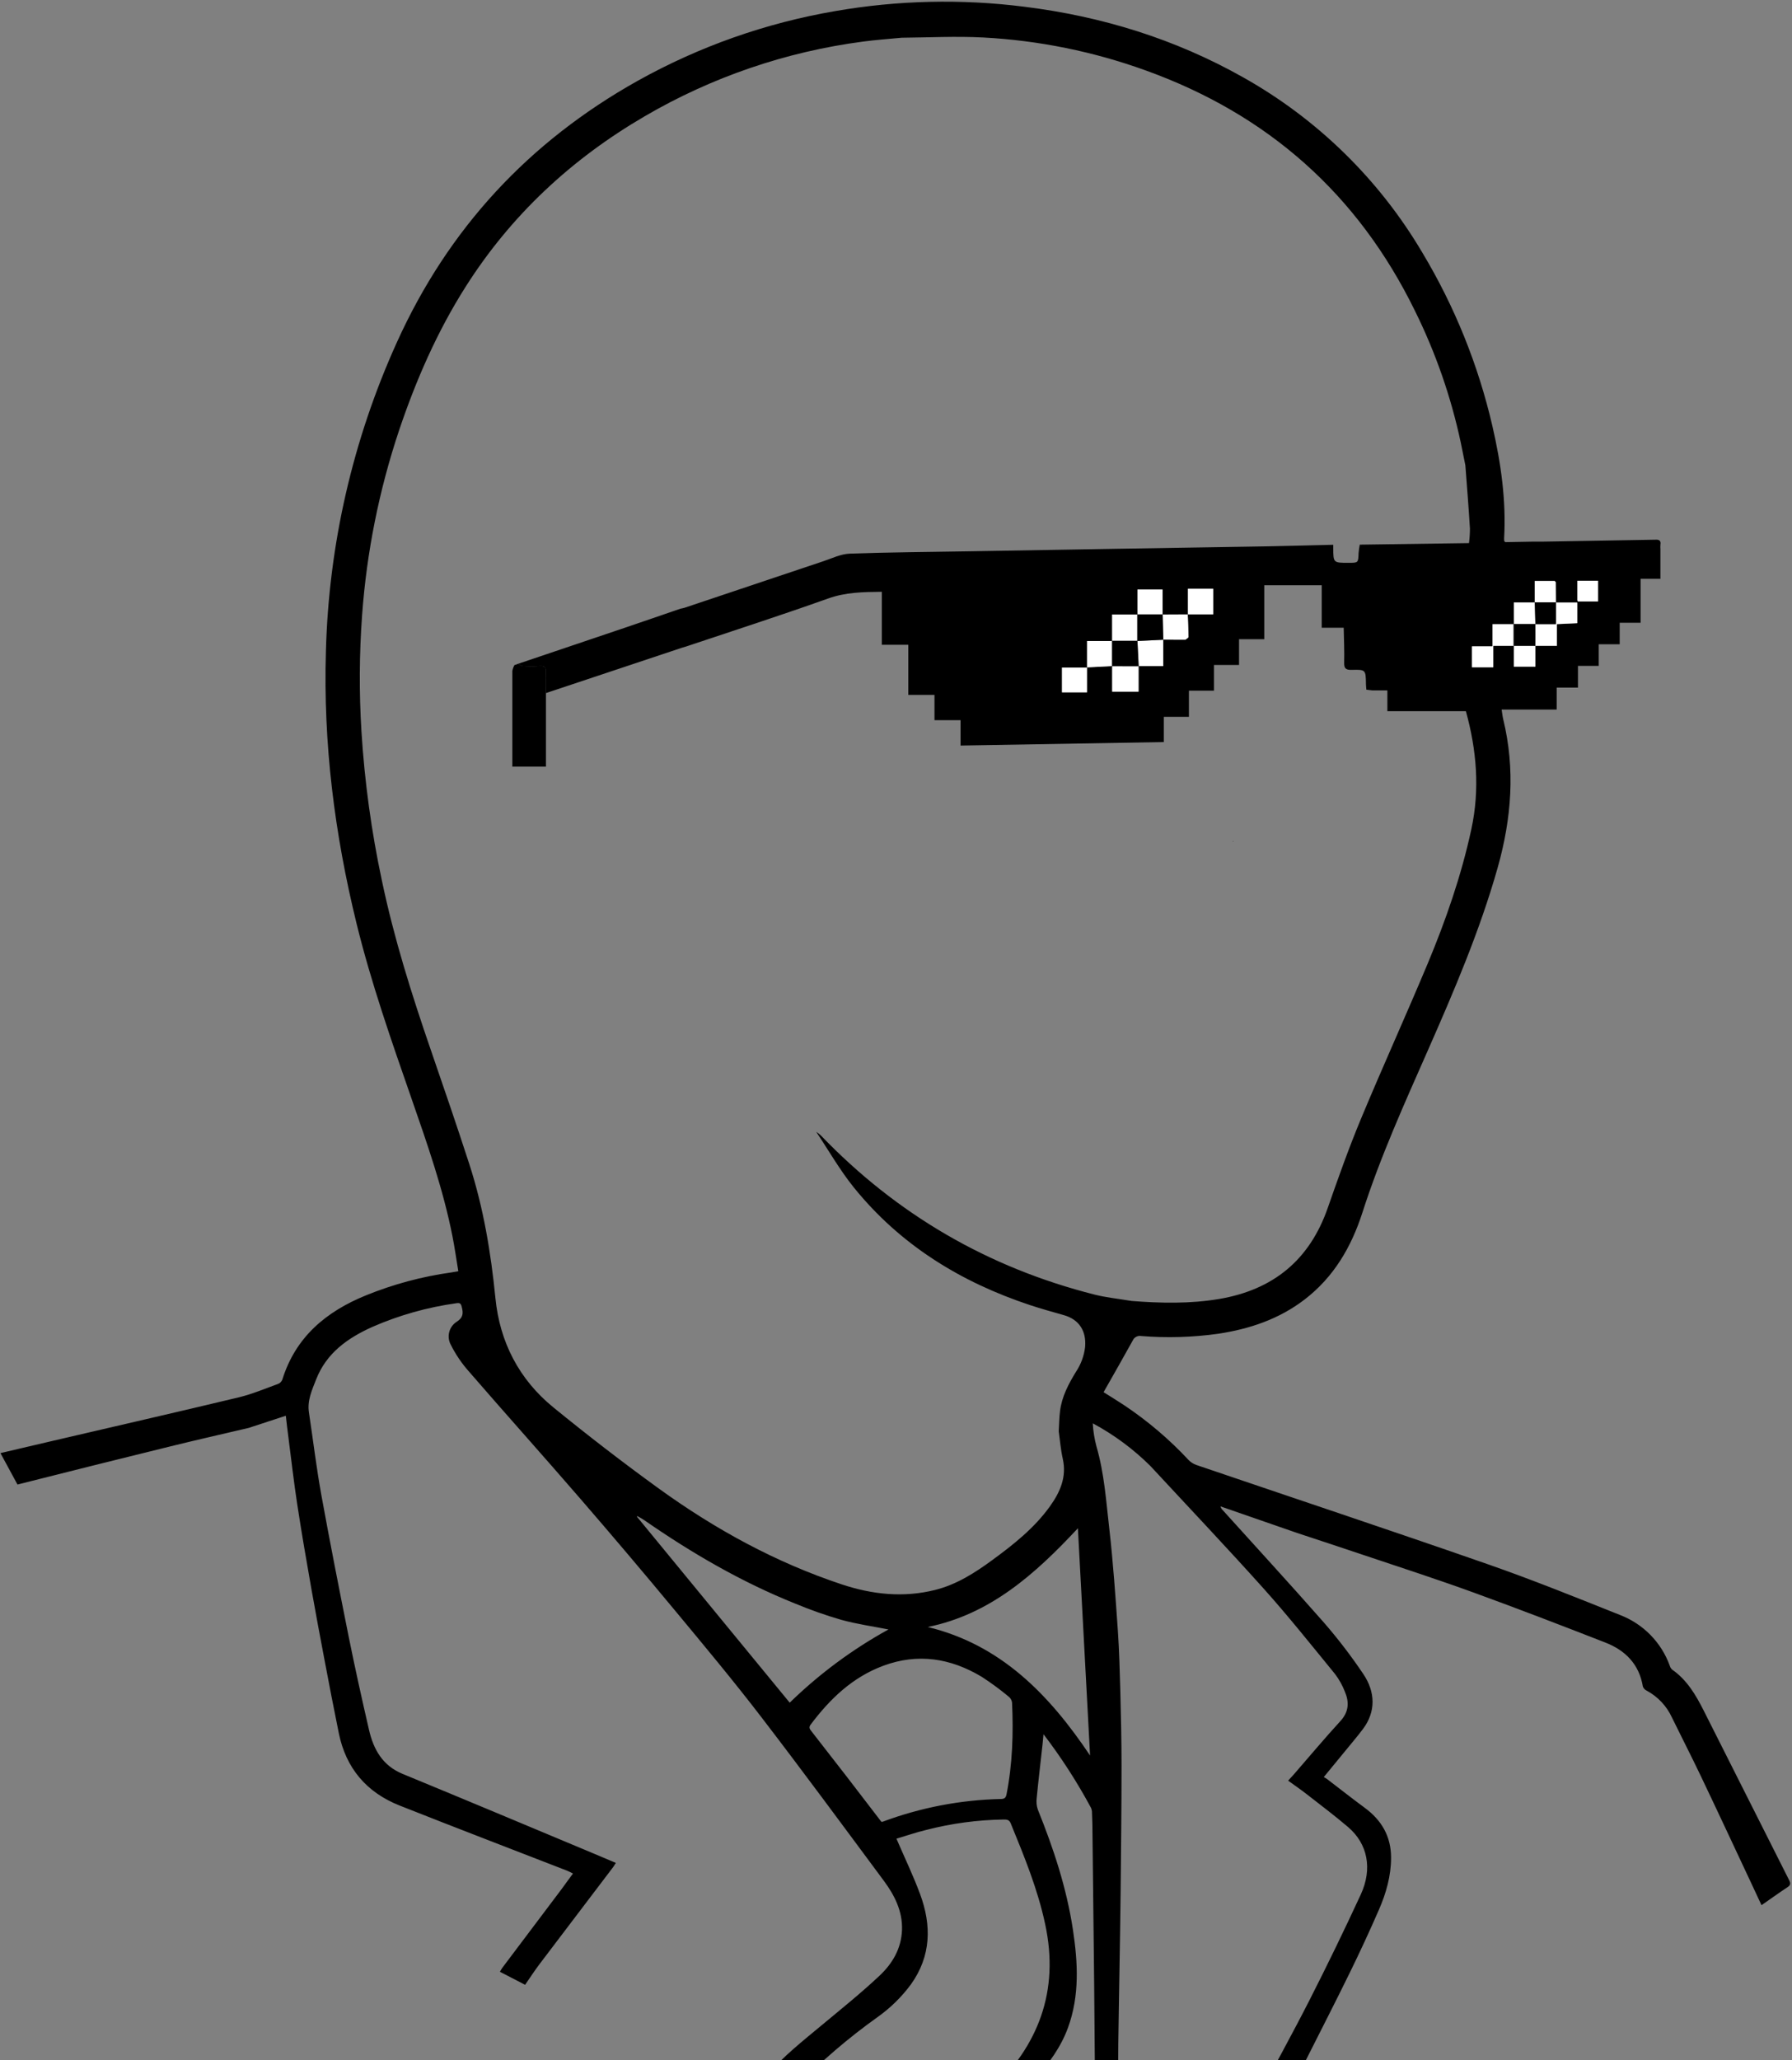 <svg width="723" height="831" viewBox="0 0 723 831" fill="none" xmlns="http://www.w3.org/2000/svg">
<rect x="0" y="0" width="723" height="831" fill="#808080" stroke="none"/>
<path d="M617.05 286.199H605.85C606.08 287.649 606.2 288.899 606.49 290.109C611.39 310.259 609.85 330.109 604.26 349.929C597.06 375.399 586.67 399.629 576.03 423.779C566.57 445.239 556.89 466.629 549.7 489.009C545.23 502.929 538.14 515.089 526.37 524.129C516.05 532.049 504.15 536.049 491.43 537.959C481.161 539.395 470.765 539.7 460.43 538.869C459.735 538.741 459.018 538.852 458.395 539.184C457.772 539.517 457.28 540.051 457 540.699C453.18 547.629 449.24 554.479 445.25 561.519C448.03 563.279 450.84 564.969 453.56 566.779C463.054 573.117 471.779 580.536 479.56 588.889C480.442 589.794 481.524 590.479 482.72 590.889C521.81 604.189 560.99 617.229 599.98 630.809C618.1 637.119 635.91 644.309 653.73 651.429C658.312 653.201 662.462 655.934 665.9 659.444C669.338 662.954 671.984 667.16 673.66 671.779C673.82 672.394 674.149 672.951 674.61 673.389C680.61 677.549 684.16 683.589 687.35 689.889C698.87 712.716 710.376 735.546 721.87 758.379C722.48 759.589 722.48 760.319 721.22 761.149C717.66 763.499 714.22 765.999 710.7 768.429C709.3 765.429 707.91 762.429 706.5 759.429C699.7 744.959 692.94 730.429 686.07 716.049C682.35 708.249 678.39 700.569 674.6 692.809C672.471 688.139 668.866 684.298 664.34 681.879C663.992 681.717 663.68 681.487 663.42 681.204C663.161 680.921 662.961 680.59 662.83 680.229C661.33 671.229 655.77 665.649 647.69 662.499C630.03 655.609 612.33 648.799 594.51 642.319C579.95 637.029 565.21 632.249 550.51 627.319C541.51 624.269 532.43 621.319 523.39 618.319L492.39 607.569C492.512 607.916 492.666 608.25 492.85 608.569C506.52 623.729 520.35 638.749 533.85 654.099C539.679 660.78 545.083 667.821 550.03 675.179C554.96 682.479 555.1 690.429 549.93 697.329C547.75 700.239 545.38 702.989 543.09 705.809L534.09 716.759C534.7 717.119 535.09 717.299 535.4 717.539C540.46 721.409 545.47 725.359 550.6 729.139C557.4 734.139 561.23 740.629 561.24 749.239C561.24 756.659 559.24 763.609 556.33 770.289C552.596 778.856 548.666 787.342 544.54 795.749C538.83 807.429 532.88 818.999 527.03 830.609C524.2 836.229 521.34 841.829 518.5 847.439L505.89 849.439C506.149 848.691 506.446 847.957 506.78 847.239C513.96 833.769 521.36 820.409 528.29 806.809C535.47 792.709 542.383 778.472 549.03 764.099C553.83 753.669 551.76 743.629 543.91 736.929C538.51 732.329 532.83 728.049 527.23 723.679C524.84 721.819 522.33 720.099 519.71 718.199C520.61 717.199 521.33 716.459 522.01 715.679C528.27 708.489 534.38 701.169 540.81 694.159C544.23 690.429 544.4 686.539 542.61 682.319C541.618 679.76 540.271 677.353 538.61 675.169C529.15 663.609 519.84 651.909 509.88 640.789C494.88 624.069 479.43 607.789 464.17 591.319C457.286 584.475 449.444 578.667 440.89 574.079C441.06 577.222 441.556 580.338 442.37 583.379C445.53 594.209 446.27 605.379 447.55 616.519C449.12 630.199 450.05 643.959 451.01 657.699C451.58 665.899 451.77 674.139 452.01 682.359C452.26 692.299 452.5 702.229 452.49 712.169C452.49 728.979 452.3 745.789 452.13 762.599C452.03 773.499 451.82 784.409 451.65 795.309C451.5 804.999 451.31 814.689 451.19 824.379C451.1 830.769 451.19 837.159 451.04 843.549C450.98 847.059 450.68 850.549 450.49 853.919L443.85 854.749H441.91C441.763 836.569 441.61 818.389 441.45 800.209C441.25 780.209 441.026 760.242 440.78 740.309C440.78 737.316 440.713 734.316 440.58 731.309C440.605 730.582 440.472 729.859 440.19 729.189C434.598 718.787 428.184 708.849 421.01 699.469C420.85 701.209 420.75 702.469 420.62 703.619C419.82 710.839 418.96 718.049 418.26 725.269C418.056 726.824 418.217 728.406 418.73 729.889C425.07 745.579 430.35 761.569 432.89 778.349C434.89 791.619 435.62 804.889 430.89 817.849C428.04 825.639 423.22 832.209 417.8 838.349C413.53 843.189 409.07 847.879 404.64 852.579C404.08 853.21 403.3 853.603 402.46 853.679C397.65 853.379 392.84 852.909 388.03 852.489C391.79 849.569 395.79 846.909 399.25 843.679C418.97 825.269 427.49 803.089 421.69 776.119C418.69 761.969 413.21 748.689 407.77 735.389C407.17 733.909 406.17 733.869 404.9 733.879C394.394 734.031 383.944 735.434 373.77 738.059C369.58 739.059 365.48 740.489 361.68 741.609C364.97 749.259 368.44 756.459 371.21 763.929C375.9 776.579 375.71 788.929 367.52 800.379C363.716 805.521 359.111 810.019 353.88 813.699C342.282 821.986 331.437 831.278 321.47 841.469L308.23 837.909C308.592 837.758 308.93 837.552 309.23 837.299C315.86 829.499 323.87 823.209 331.7 816.699C339.53 810.189 347.46 803.829 354.86 796.869C360.03 792.009 363.65 785.959 363.92 778.419C364.19 770.879 360.92 764.419 356.59 758.589C340.14 736.419 323.77 714.189 306.95 692.289C295.89 677.889 284.25 663.929 272.64 649.949C259.973 634.669 247.136 619.512 234.13 604.479C219.23 587.259 204.03 570.309 189.13 553.109C186.255 549.868 183.817 546.264 181.88 542.389C181.022 540.825 180.794 538.992 181.242 537.266C181.69 535.539 182.78 534.049 184.29 533.099C186.94 531.399 186.95 529.599 186.29 527.099C185.96 525.759 185.56 525.429 184.19 525.629C172.503 527.241 161.093 530.451 150.28 535.169C140.28 539.659 131.72 545.689 127.54 556.389C125.88 560.659 123.9 564.859 124.64 569.699C126.32 580.769 127.64 591.919 129.64 602.939C133.09 621.939 136.84 640.939 140.64 659.939C143.19 672.589 145.98 685.189 148.89 697.759C150.7 705.599 154.34 712.129 162.4 715.459C187.7 725.889 212.93 736.459 238.19 747.039C241.57 748.449 244.95 749.889 248.46 751.369C247.97 752.139 247.71 752.639 247.37 753.079C237.496 766.072 227.63 779.072 217.77 792.079C215.69 794.819 213.82 797.719 211.86 800.539L201.7 795.289C202.03 794.739 202.31 794.149 202.7 793.639C210.7 783.012 218.7 772.392 226.7 761.779C228.17 759.779 229.59 757.779 231.18 755.659C230.13 755.149 229.51 754.799 228.85 754.539C206.3 745.779 183.7 737.139 161.21 728.229C147.87 722.939 139.54 713.159 136.68 698.969C134.68 689.122 132.753 679.256 130.9 669.369C129.1 659.889 127.31 650.369 125.64 640.909C123.64 629.499 121.64 618.089 119.91 606.649C118.52 597.589 117.5 588.479 116.32 579.389C115.96 576.639 115.63 573.889 115.32 571.019L100.32 575.929C89.68 578.429 79.02 580.839 68.41 583.459C47.96 588.469 27.47 593.619 7.05 598.769L0.18 586.089L21.18 581.169C46.25 575.329 71.35 569.589 96.38 563.589C101.76 562.289 106.93 560.089 112.16 558.199C112.552 558.044 112.908 557.81 113.208 557.513C113.507 557.215 113.742 556.86 113.9 556.469C119.25 539.269 131.54 529.029 147.64 522.469C158.719 517.965 170.314 514.855 182.16 513.209C182.95 513.089 183.73 512.929 184.91 512.729C184.12 507.969 183.47 503.279 182.55 498.639C178.8 479.639 172.41 461.459 166.08 443.239C157.95 419.849 149.74 396.489 143.83 372.389C134.99 336.339 130.37 299.829 131.49 262.679C132.621 219.692 142.338 177.365 160.07 138.189C180.85 92.189 213.36 57.189 257.27 32.599C282.059 18.762 309.025 9.249 337.01 4.469C362.211 0.093 387.924 -0.497 413.3 2.719C444.49 6.599 473.99 15.669 501.44 31.129C531.419 47.912 556.415 72.341 573.88 101.929C586.909 123.638 596.445 147.259 602.14 171.929C605.57 186.779 607.71 201.779 606.85 217.089C606.85 217.489 606.85 217.889 606.92 218.289L607.34 218.659L618.01 218.469C621.01 218.469 623.95 218.469 626.91 218.389L667.91 217.679C669.34 217.589 670.2 218.029 669.91 219.679C669.86 220.315 669.86 220.953 669.91 221.589V233.469H661.91V251.179H653.48V259.859H645.02V268.569H636.64V277.339H628.05V286.189L617.05 286.199ZM627.22 234.319H619.22V242.999H610.78V251.739H602.18V260.659H593.88V269.109H602.47V260.469H610.77V268.889H619.47V260.469H628.15V251.759L636.36 251.379V243.069H627.74L627.68 234.789L627.22 234.319ZM473.93 258.039H478.29C478.73 257.669 479.54 257.289 479.54 256.929C479.54 253.869 479.35 250.819 479.23 247.769H489.47V237.469H479.29V247.849L469.04 247.899V237.779H458.92V247.849H448.71V258.539H438.6V269.239H428.47V279.239H438.55V269.179L448.72 268.659V278.959H459.36V268.669H469.3V257.979L473.93 258.039ZM591.21 187.639L589.33 178.359C590.39 175.359 597.23 188.54 594 186.5C590.77 184.46 591.21 186.5 589.33 178.359C585.408 160.034 579.224 142.268 570.92 125.469C547.92 78.379 511.63 46.239 462.42 28.469C441.286 20.808 419.137 16.309 396.69 15.119C385.75 14.549 374.75 15.119 363.78 15.219C358.57 15.729 353.33 16.079 348.14 16.779C317.07 20.864 287.128 31.111 260.07 46.919C230.61 64.109 206.25 86.709 187.92 115.569C176.39 133.719 167.84 153.289 160.99 173.639C152.947 197.705 147.945 222.682 146.1 247.989C144.953 263.632 144.863 279.334 145.83 294.989C147.087 315.215 149.841 335.32 154.07 355.139C158.95 378.409 166.07 401.019 173.81 423.469C179.09 438.799 184.36 454.139 189.36 469.569C195.06 487.149 198.06 505.239 199.89 523.639C201.64 541.319 209.44 556.379 223.25 567.639C237.06 578.899 251.35 589.929 265.87 600.429C288.56 616.829 312.95 630.189 339.62 639.039C351.94 643.129 364.49 644.479 377.29 641.279C385.94 639.109 393.29 634.409 400.29 629.279C408.92 622.969 417.29 616.349 423.6 607.569C427.7 601.849 430.45 595.729 428.78 588.339C427.96 584.729 427.68 581.009 427.16 577.339C427.32 574.599 427.34 571.849 427.68 569.129C428.4 563.319 431.08 558.249 434.08 553.339C436.105 550.327 437.38 546.874 437.8 543.269C438.34 536.849 435.4 532.209 429.24 530.449C424.66 529.149 420.07 527.879 415.56 526.389C387.5 517.079 363.16 502.079 344.45 478.899C338.81 471.899 334.32 463.989 329.3 456.499C329.933 456.917 330.535 457.382 331.1 457.889C361.853 489.889 398.73 511.322 441.73 522.189C446.23 523.319 450.89 523.789 455.47 524.559L455.6 524.629L455.72 524.559L456.43 524.719C468.3 525.639 480.15 525.909 491.96 523.909C513.73 520.199 528.39 508.189 535.7 487.179C539.89 475.179 544.17 463.109 549.06 451.349C557.78 430.419 567.17 409.769 575.93 388.859C583.29 371.279 589.54 353.299 593.6 334.599C597.12 318.409 595.77 302.529 591.43 286.849H559.75V278.469H553.75L551.27 278.179C551.21 277.369 551.12 276.659 551.11 275.959C551.03 270.129 551.03 270.019 545.32 270.179C543.02 270.239 542.25 269.639 542.32 267.259C542.44 262.619 542.22 257.989 542.13 253.189H533.26V236.039H510.08V257.819H499.9V268.199H489.78V278.569H479.68V289.119H469.55V299.299L387.55 300.709V290.469H377.03V280.299H366.47V260.069H355.78V238.689C348.14 238.769 341.15 238.879 334.14 241.389C315.14 248.169 295.96 254.339 276.85 260.749C276.31 260.909 275.76 261.049 275.23 261.229L220.23 279.559C220.23 276.679 220.07 273.789 220.23 270.919C220.31 269.069 219.62 268.549 217.87 268.649C215.538 268.77 213.201 268.77 210.87 268.649C210.24 268.649 209.63 268.059 209 267.749C223.38 262.902 237.753 258.049 252.12 253.189C259.6 250.659 267.06 248.069 274.53 245.509C275.083 245.416 275.63 245.293 276.17 245.139C294.836 238.879 313.503 232.622 332.17 226.369C335.68 225.199 339.23 223.439 342.81 223.309C358.87 222.729 374.96 222.639 391.04 222.359C410.68 222.019 430.316 221.686 449.95 221.359C470.39 221.009 490.83 220.709 511.28 220.359C520.16 220.199 529.04 219.939 537.92 219.729C537.92 220.129 537.92 220.529 537.92 220.939C537.92 227.019 537.92 227.019 544.14 227.009C548.02 227.009 547.99 227.009 548.14 223.009C548.237 221.891 548.394 220.78 548.61 219.679L592.68 219.059C592.935 217.116 593.062 215.158 593.06 213.199C592.55 204.649 591.85 196.149 591.21 187.639ZM355.57 734.759C355.85 734.759 355.94 734.839 356 734.809C371.297 729.081 387.449 725.968 403.78 725.599C405.07 725.599 405.78 725.269 406.08 723.789C408.5 711.499 408.9 699.099 408.32 686.649C408.174 685.714 407.677 684.869 406.93 684.289C403.465 681.405 399.828 678.733 396.04 676.289C383.55 668.809 370.33 666.679 356.38 671.859C343.94 676.479 334.85 685.229 327.06 695.599C326.18 696.769 326.74 697.449 327.42 698.319C332.086 704.319 336.753 710.319 341.42 716.319C346.17 722.469 350.91 728.659 355.57 734.759ZM374.3 656.229C403.83 663.379 423.36 683.529 439.8 708.069L434.89 616.399C417.68 634.859 399.53 651.109 374.3 656.229ZM257.08 611.469L256.99 611.749L318.62 686.749C330.515 675.159 343.919 665.226 358.47 657.219C352.16 655.969 345.67 655.059 339.4 653.329C333.128 651.505 326.961 649.335 320.93 646.829C299.19 638.119 279.07 626.419 259.86 613.089C258.95 612.469 258 611.979 257.08 611.469ZM636.56 242.569H644.74V234.239H636.41C636.41 236.989 636.41 239.549 636.41 242.109C636.438 242.268 636.489 242.423 636.56 242.569Z" fill="black"/>
<path d="M208.04 268.102L209.04 267.742C209.67 268.052 210.28 268.612 210.91 268.642C213.242 268.764 215.578 268.764 217.91 268.642C219.66 268.542 220.35 269.062 220.27 270.912C220.14 273.782 220.27 276.672 220.27 279.552V309.212H206.71V306.912C206.71 294.812 206.71 282.722 206.71 270.622C206.858 269.793 207.146 268.995 207.56 268.262L208.04 268.102Z" fill="black"/>
<path d="M610.76 260.467H602.47V269.157H593.89V260.707H602.19V251.787H610.79L610.73 251.727C610.73 254.66 610.73 257.59 610.73 260.517L610.76 260.467Z" fill="white"/>
<path d="M627.73 243.027H636.35V251.337L628.14 251.717V260.467H619.47V260.517C619.47 257.587 619.47 254.658 619.47 251.728H619.41H627.71V242.938L627.73 243.027Z" fill="white"/>
<path d="M459.36 268.666V278.956H448.72V268.656V268.706H459.47L459.36 268.666Z" fill="white"/>
<path d="M469.3 257.977V268.667H459.36L459.42 268.727C459.26 265.307 459.093 261.89 458.92 258.477L458.85 258.547L469.35 258.027L469.3 257.977Z" fill="white"/>
<path d="M448.71 258.537V247.847H458.92L458.87 247.797C458.87 251.377 458.87 254.967 458.87 258.547L458.94 258.477H448.68L448.71 258.537Z" fill="white"/>
<path d="M448.72 268.657L438.55 269.177L438.6 269.247V258.537H448.71V258.477C448.71 261.887 448.71 265.297 448.71 268.707L448.72 268.657Z" fill="white"/>
<path d="M479.29 247.789V237.469H489.47V247.779H479.27L479.29 247.789Z" fill="white"/>
<path d="M458.92 247.851V237.781H469.04V247.851L469.11 247.801H458.87L458.92 247.851Z" fill="white"/>
<path d="M469.3 257.977V258.027L469.06 247.797L468.99 247.847L479.24 247.797L479.18 247.727C479.3 250.777 479.47 253.827 479.49 256.887C479.49 257.247 478.68 257.627 478.24 257.997H473.88L469.3 257.977Z" fill="white"/>
<path d="M438.55 269.18V279.26H428.47V269.26H438.6L438.55 269.18Z" fill="white"/>
<path d="M610.781 251.74V243H619.22C619.307 245.927 619.39 248.857 619.47 251.79H619.531H610.73L610.781 251.74Z" fill="white"/>
<path d="M619.21 242.95V234.32H627.21L627.66 234.75L627.72 243.03V242.95H619.21Z" fill="white"/>
<path d="M619.469 260.469V268.879H610.77V260.469V260.519H619.469V260.469Z" fill="white"/>
<path d="M636.56 242.572C636.489 242.427 636.439 242.272 636.41 242.112C636.41 239.552 636.41 236.992 636.41 234.242H644.74V242.572H636.56Z" fill="white"/>
<path d="M208.04 268.102L207.6 268.272C207.723 268.166 207.878 268.106 208.04 268.102Z" fill="black"/>
<path d="M497.57 339.35L497.47 339.47C497.47 339.42 497.36 339.36 497.37 339.32C497.38 339.28 497.46 339.23 497.5 339.18L497.57 339.35Z" fill="black"/>
<path d="M619.47 260.47H610.67C610.67 257.543 610.67 254.613 610.67 251.68H619.47C619.52 254.62 619.47 257.55 619.47 260.47Z" fill="black"/>
<path d="M619.21 242.953H627.76V251.743H619.47C619.383 248.816 619.297 245.886 619.21 242.953Z" fill="black"/>
<path d="M448.67 268.707C448.67 265.297 448.67 261.887 448.67 258.477H458.91C459.077 261.89 459.243 265.307 459.41 268.727L448.67 268.707Z" fill="black"/>
<path d="M469.11 247.797L469.35 258.027L458.85 258.547C458.85 254.967 458.85 251.377 458.85 247.797H469.11Z" fill="black"/>
</svg>
